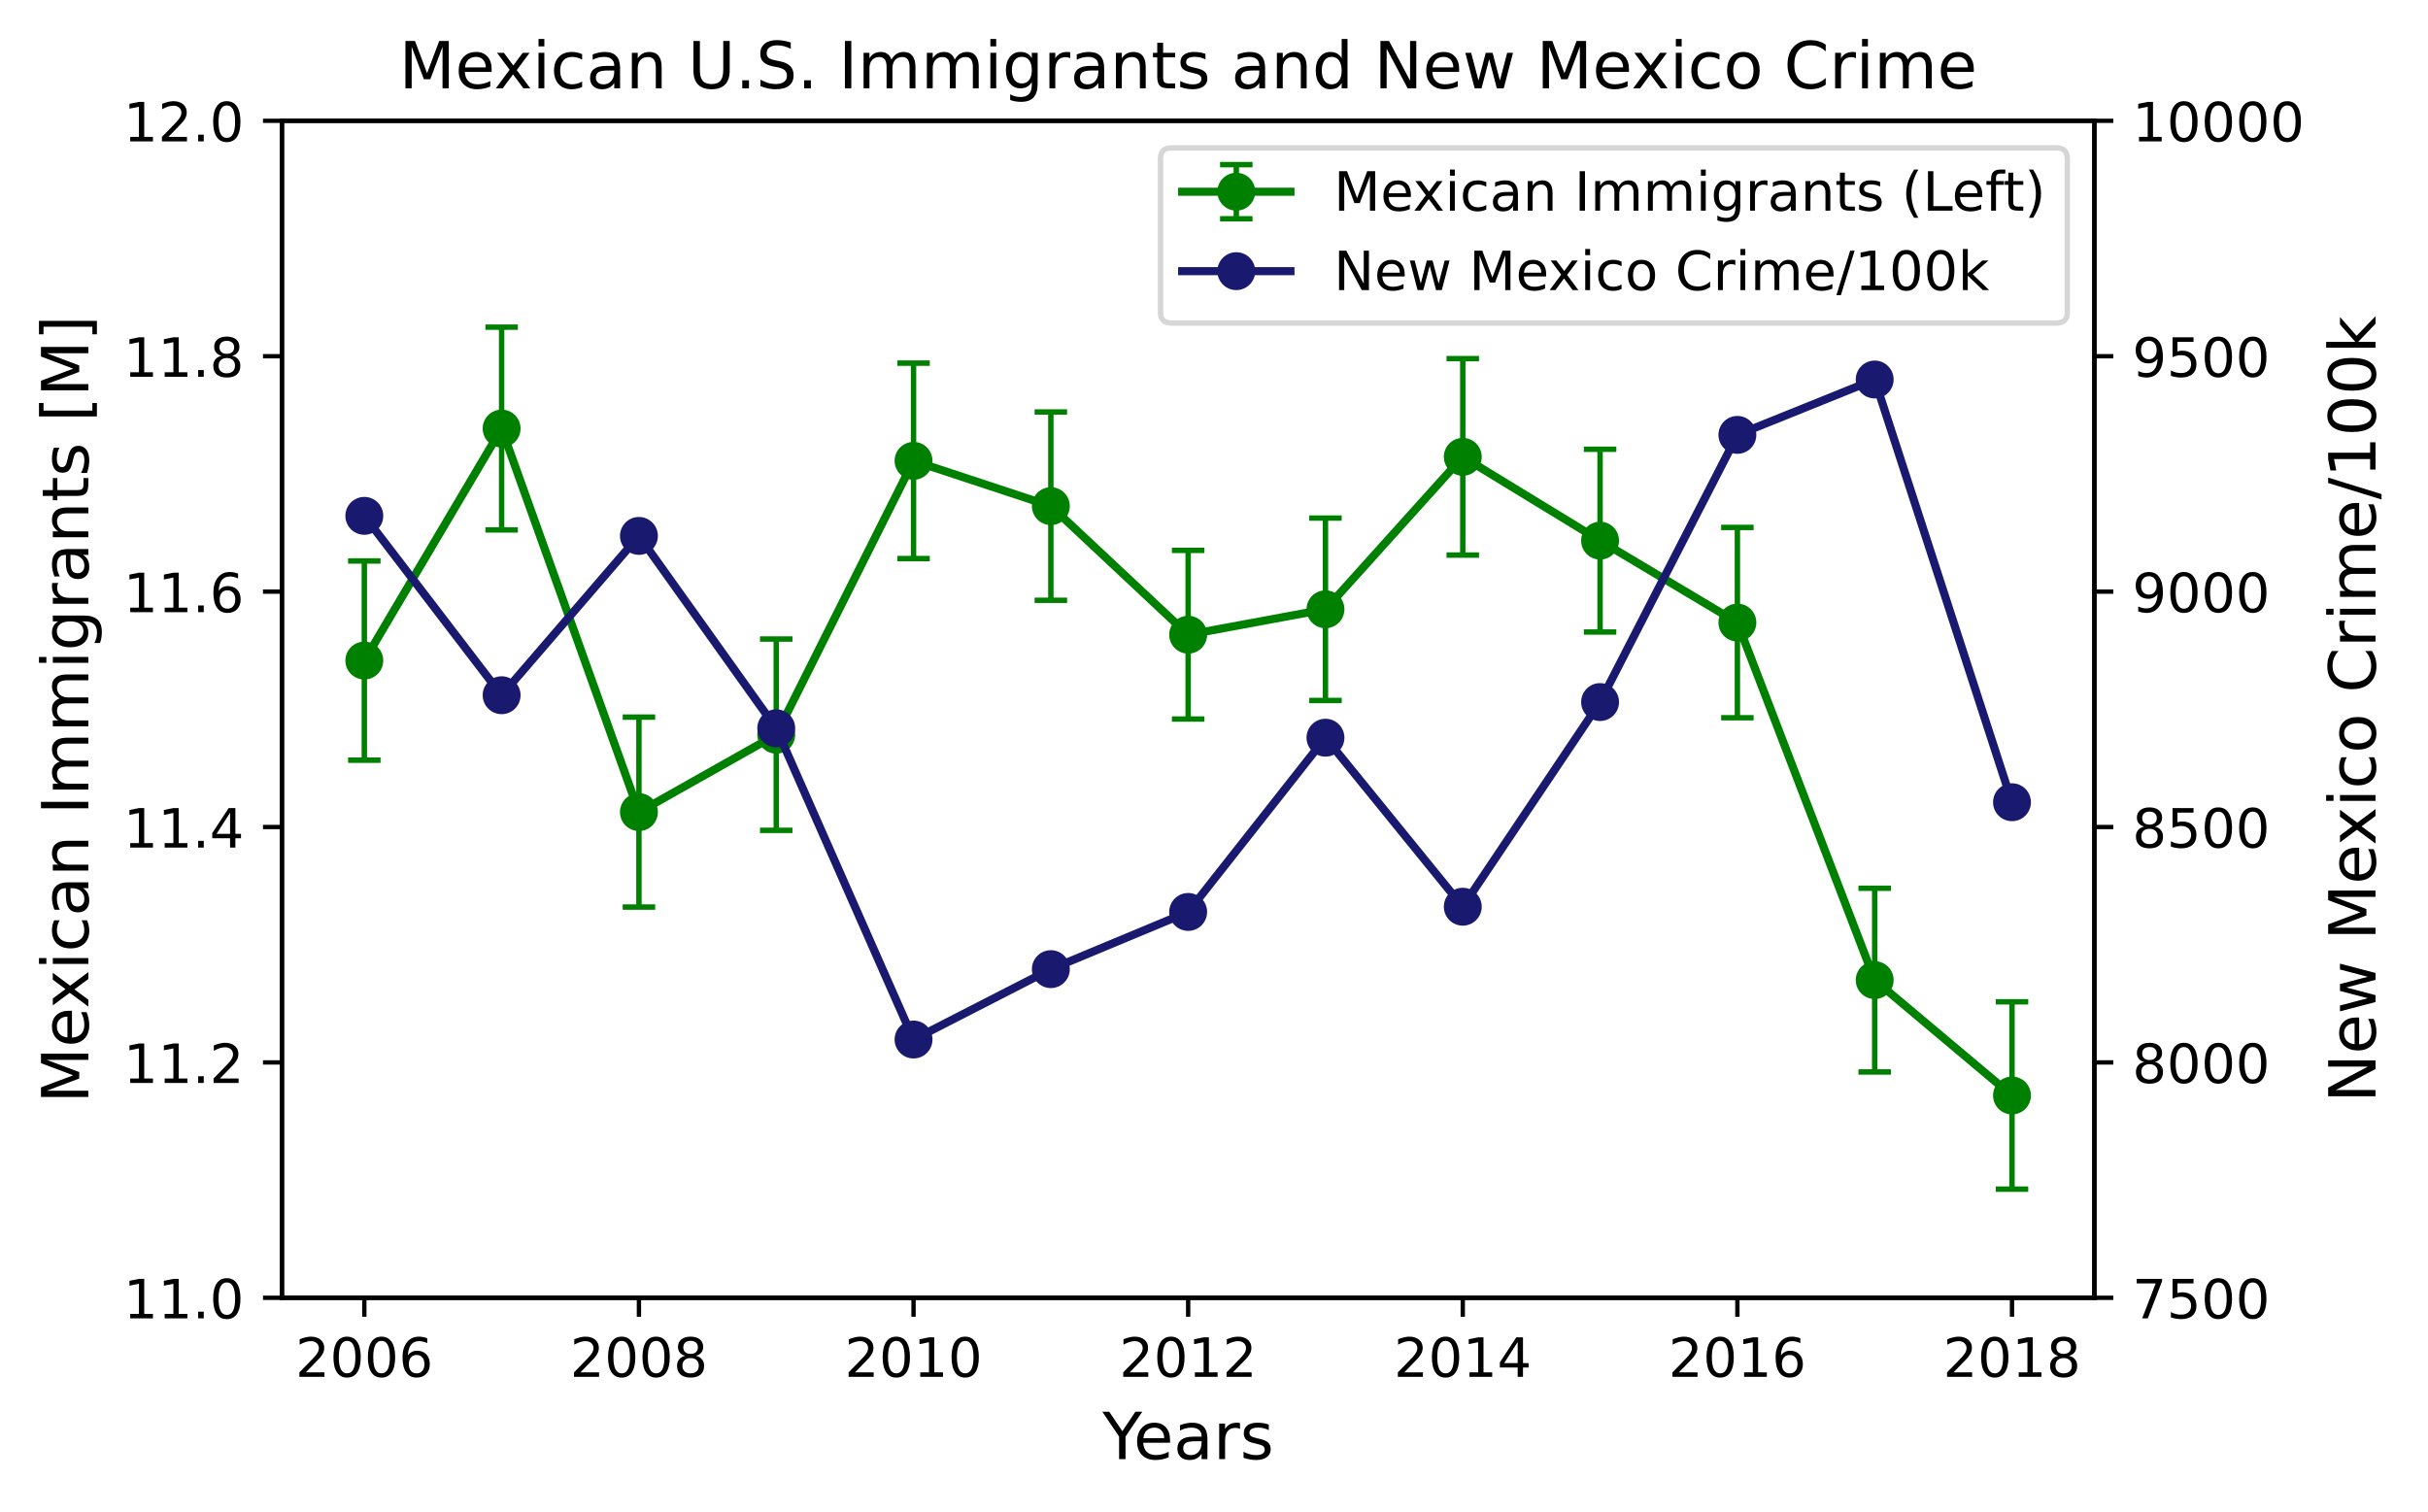 <?xml version="1.0" encoding="utf-8" standalone="no"?>
<!DOCTYPE svg PUBLIC "-//W3C//DTD SVG 1.1//EN"
  "http://www.w3.org/Graphics/SVG/1.1/DTD/svg11.dtd">
<!-- Created with matplotlib (https://matplotlib.org/) -->
<svg height="279.25pt" version="1.1" viewBox="0 0 448.506 279.25" width="448.506pt" xmlns="http://www.w3.org/2000/svg" xmlns:xlink="http://www.w3.org/1999/xlink">
 <defs>
  <style type="text/css">
*{stroke-linecap:butt;stroke-linejoin:round;}
  </style>
 </defs>
 <g id="figure_1">
  <g id="patch_1">
   <path d="M -0 279.25 
L 448.506 279.25 
L 448.506 0 
L -0 0 
z
" style="fill:#ffffff;"/>
  </g>
  <g id="axes_1">
   <g id="patch_2">
    <path d="M 52.079 239.758 
L 386.879 239.758 
L 386.879 22.318 
L 52.079 22.318 
z
" style="fill:#ffffff;"/>
   </g>
   <g id="matplotlib.axis_1">
    <g id="xtick_1">
     <g id="line2d_1">
      <defs>
       <path d="M 0 0 
L 0 3.5 
" id="m8509907f24" style="stroke:#000000;stroke-width:0.8;"/>
      </defs>
      <g>
       <use style="stroke:#000000;stroke-width:0.8;" x="67.298" xlink:href="#m8509907f24" y="239.758"/>
      </g>
     </g>
     <g id="text_1">
      <!-- 2006 -->
      <defs>
       <path d="M 19.188 8.297 
L 53.609 8.297 
L 53.609 0 
L 7.328 0 
L 7.328 8.297 
Q 12.938 14.109 22.625 23.891 
Q 32.328 33.688 34.812 36.531 
Q 39.547 41.844 41.422 45.531 
Q 43.312 49.219 43.312 52.781 
Q 43.312 58.594 39.234 62.25 
Q 35.156 65.922 28.609 65.922 
Q 23.969 65.922 18.812 64.312 
Q 13.672 62.703 7.812 59.422 
L 7.812 69.391 
Q 13.766 71.781 18.938 73 
Q 24.125 74.219 28.422 74.219 
Q 39.75 74.219 46.484 68.547 
Q 53.219 62.891 53.219 53.422 
Q 53.219 48.922 51.531 44.891 
Q 49.859 40.875 45.406 35.406 
Q 44.188 33.984 37.641 27.219 
Q 31.109 20.453 19.188 8.297 
z
" id="DejaVuSans-50"/>
       <path d="M 31.781 66.406 
Q 24.172 66.406 20.328 58.906 
Q 16.5 51.422 16.5 36.375 
Q 16.5 21.391 20.328 13.891 
Q 24.172 6.391 31.781 6.391 
Q 39.453 6.391 43.281 13.891 
Q 47.125 21.391 47.125 36.375 
Q 47.125 51.422 43.281 58.906 
Q 39.453 66.406 31.781 66.406 
z
M 31.781 74.219 
Q 44.047 74.219 50.516 64.516 
Q 56.984 54.828 56.984 36.375 
Q 56.984 17.969 50.516 8.266 
Q 44.047 -1.422 31.781 -1.422 
Q 19.531 -1.422 13.062 8.266 
Q 6.594 17.969 6.594 36.375 
Q 6.594 54.828 13.062 64.516 
Q 19.531 74.219 31.781 74.219 
z
" id="DejaVuSans-48"/>
       <path d="M 33.016 40.375 
Q 26.375 40.375 22.484 35.828 
Q 18.609 31.297 18.609 23.391 
Q 18.609 15.531 22.484 10.953 
Q 26.375 6.391 33.016 6.391 
Q 39.656 6.391 43.531 10.953 
Q 47.406 15.531 47.406 23.391 
Q 47.406 31.297 43.531 35.828 
Q 39.656 40.375 33.016 40.375 
z
M 52.594 71.297 
L 52.594 62.312 
Q 48.875 64.062 45.094 64.984 
Q 41.312 65.922 37.594 65.922 
Q 27.828 65.922 22.672 59.328 
Q 17.531 52.734 16.797 39.406 
Q 19.672 43.656 24.016 45.922 
Q 28.375 48.188 33.594 48.188 
Q 44.578 48.188 50.953 41.516 
Q 57.328 34.859 57.328 23.391 
Q 57.328 12.156 50.688 5.359 
Q 44.047 -1.422 33.016 -1.422 
Q 20.359 -1.422 13.672 8.266 
Q 6.984 17.969 6.984 36.375 
Q 6.984 53.656 15.188 63.938 
Q 23.391 74.219 37.203 74.219 
Q 40.922 74.219 44.703 73.484 
Q 48.484 72.75 52.594 71.297 
z
" id="DejaVuSans-54"/>
      </defs>
      <g transform="translate(54.573 254.357)scale(0.1 -0.1)">
       <use xlink:href="#DejaVuSans-50"/>
       <use x="63.623" xlink:href="#DejaVuSans-48"/>
       <use x="127.246" xlink:href="#DejaVuSans-48"/>
       <use x="190.869" xlink:href="#DejaVuSans-54"/>
      </g>
     </g>
    </g>
    <g id="xtick_2">
     <g id="line2d_2">
      <g>
       <use style="stroke:#000000;stroke-width:0.8;" x="118.025" xlink:href="#m8509907f24" y="239.758"/>
      </g>
     </g>
     <g id="text_2">
      <!-- 2008 -->
      <defs>
       <path d="M 31.781 34.625 
Q 24.75 34.625 20.719 30.859 
Q 16.703 27.094 16.703 20.516 
Q 16.703 13.922 20.719 10.156 
Q 24.75 6.391 31.781 6.391 
Q 38.812 6.391 42.859 10.172 
Q 46.922 13.969 46.922 20.516 
Q 46.922 27.094 42.891 30.859 
Q 38.875 34.625 31.781 34.625 
z
M 21.922 38.812 
Q 15.578 40.375 12.031 44.719 
Q 8.5 49.078 8.5 55.328 
Q 8.5 64.062 14.719 69.141 
Q 20.953 74.219 31.781 74.219 
Q 42.672 74.219 48.875 69.141 
Q 55.078 64.062 55.078 55.328 
Q 55.078 49.078 51.531 44.719 
Q 48 40.375 41.703 38.812 
Q 48.828 37.156 52.797 32.312 
Q 56.781 27.484 56.781 20.516 
Q 56.781 9.906 50.312 4.234 
Q 43.844 -1.422 31.781 -1.422 
Q 19.734 -1.422 13.25 4.234 
Q 6.781 9.906 6.781 20.516 
Q 6.781 27.484 10.781 32.312 
Q 14.797 37.156 21.922 38.812 
z
M 18.312 54.391 
Q 18.312 48.734 21.844 45.562 
Q 25.391 42.391 31.781 42.391 
Q 38.141 42.391 41.719 45.562 
Q 45.312 48.734 45.312 54.391 
Q 45.312 60.062 41.719 63.234 
Q 38.141 66.406 31.781 66.406 
Q 25.391 66.406 21.844 63.234 
Q 18.312 60.062 18.312 54.391 
z
" id="DejaVuSans-56"/>
      </defs>
      <g transform="translate(105.3 254.357)scale(0.1 -0.1)">
       <use xlink:href="#DejaVuSans-50"/>
       <use x="63.623" xlink:href="#DejaVuSans-48"/>
       <use x="127.246" xlink:href="#DejaVuSans-48"/>
       <use x="190.869" xlink:href="#DejaVuSans-56"/>
      </g>
     </g>
    </g>
    <g id="xtick_3">
     <g id="line2d_3">
      <g>
       <use style="stroke:#000000;stroke-width:0.8;" x="168.752" xlink:href="#m8509907f24" y="239.758"/>
      </g>
     </g>
     <g id="text_3">
      <!-- 2010 -->
      <defs>
       <path d="M 12.406 8.297 
L 28.516 8.297 
L 28.516 63.922 
L 10.984 60.406 
L 10.984 69.391 
L 28.422 72.906 
L 38.281 72.906 
L 38.281 8.297 
L 54.391 8.297 
L 54.391 0 
L 12.406 0 
z
" id="DejaVuSans-49"/>
      </defs>
      <g transform="translate(156.027 254.357)scale(0.1 -0.1)">
       <use xlink:href="#DejaVuSans-50"/>
       <use x="63.623" xlink:href="#DejaVuSans-48"/>
       <use x="127.246" xlink:href="#DejaVuSans-49"/>
       <use x="190.869" xlink:href="#DejaVuSans-48"/>
      </g>
     </g>
    </g>
    <g id="xtick_4">
     <g id="line2d_4">
      <g>
       <use style="stroke:#000000;stroke-width:0.8;" x="219.479" xlink:href="#m8509907f24" y="239.758"/>
      </g>
     </g>
     <g id="text_4">
      <!-- 2012 -->
      <g transform="translate(206.754 254.357)scale(0.1 -0.1)">
       <use xlink:href="#DejaVuSans-50"/>
       <use x="63.623" xlink:href="#DejaVuSans-48"/>
       <use x="127.246" xlink:href="#DejaVuSans-49"/>
       <use x="190.869" xlink:href="#DejaVuSans-50"/>
      </g>
     </g>
    </g>
    <g id="xtick_5">
     <g id="line2d_5">
      <g>
       <use style="stroke:#000000;stroke-width:0.8;" x="270.207" xlink:href="#m8509907f24" y="239.758"/>
      </g>
     </g>
     <g id="text_5">
      <!-- 2014 -->
      <defs>
       <path d="M 37.797 64.312 
L 12.891 25.391 
L 37.797 25.391 
z
M 35.203 72.906 
L 47.609 72.906 
L 47.609 25.391 
L 58.016 25.391 
L 58.016 17.188 
L 47.609 17.188 
L 47.609 0 
L 37.797 0 
L 37.797 17.188 
L 4.891 17.188 
L 4.891 26.703 
z
" id="DejaVuSans-52"/>
      </defs>
      <g transform="translate(257.482 254.357)scale(0.1 -0.1)">
       <use xlink:href="#DejaVuSans-50"/>
       <use x="63.623" xlink:href="#DejaVuSans-48"/>
       <use x="127.246" xlink:href="#DejaVuSans-49"/>
       <use x="190.869" xlink:href="#DejaVuSans-52"/>
      </g>
     </g>
    </g>
    <g id="xtick_6">
     <g id="line2d_6">
      <g>
       <use style="stroke:#000000;stroke-width:0.8;" x="320.934" xlink:href="#m8509907f24" y="239.758"/>
      </g>
     </g>
     <g id="text_6">
      <!-- 2016 -->
      <g transform="translate(308.209 254.357)scale(0.1 -0.1)">
       <use xlink:href="#DejaVuSans-50"/>
       <use x="63.623" xlink:href="#DejaVuSans-48"/>
       <use x="127.246" xlink:href="#DejaVuSans-49"/>
       <use x="190.869" xlink:href="#DejaVuSans-54"/>
      </g>
     </g>
    </g>
    <g id="xtick_7">
     <g id="line2d_7">
      <g>
       <use style="stroke:#000000;stroke-width:0.8;" x="371.661" xlink:href="#m8509907f24" y="239.758"/>
      </g>
     </g>
     <g id="text_7">
      <!-- 2018 -->
      <g transform="translate(358.936 254.357)scale(0.1 -0.1)">
       <use xlink:href="#DejaVuSans-50"/>
       <use x="63.623" xlink:href="#DejaVuSans-48"/>
       <use x="127.246" xlink:href="#DejaVuSans-49"/>
       <use x="190.869" xlink:href="#DejaVuSans-56"/>
      </g>
     </g>
    </g>
    <g id="text_8">
     <!-- Years -->
     <defs>
      <path d="M -0.203 72.906 
L 10.406 72.906 
L 30.609 42.922 
L 50.688 72.906 
L 61.281 72.906 
L 35.5 34.719 
L 35.5 0 
L 25.594 0 
L 25.594 34.719 
z
" id="DejaVuSans-89"/>
      <path d="M 56.203 29.594 
L 56.203 25.203 
L 14.891 25.203 
Q 15.484 15.922 20.484 11.062 
Q 25.484 6.203 34.422 6.203 
Q 39.594 6.203 44.453 7.469 
Q 49.312 8.734 54.109 11.281 
L 54.109 2.781 
Q 49.266 0.734 44.188 -0.344 
Q 39.109 -1.422 33.891 -1.422 
Q 20.797 -1.422 13.156 6.188 
Q 5.516 13.812 5.516 26.812 
Q 5.516 40.234 12.766 48.109 
Q 20.016 56 32.328 56 
Q 43.359 56 49.781 48.891 
Q 56.203 41.797 56.203 29.594 
z
M 47.219 32.234 
Q 47.125 39.594 43.094 43.984 
Q 39.062 48.391 32.422 48.391 
Q 24.906 48.391 20.391 44.141 
Q 15.875 39.891 15.188 32.172 
z
" id="DejaVuSans-101"/>
      <path d="M 34.281 27.484 
Q 23.391 27.484 19.188 25 
Q 14.984 22.516 14.984 16.5 
Q 14.984 11.719 18.141 8.906 
Q 21.297 6.109 26.703 6.109 
Q 34.188 6.109 38.703 11.406 
Q 43.219 16.703 43.219 25.484 
L 43.219 27.484 
z
M 52.203 31.203 
L 52.203 0 
L 43.219 0 
L 43.219 8.297 
Q 40.141 3.328 35.547 0.953 
Q 30.953 -1.422 24.312 -1.422 
Q 15.922 -1.422 10.953 3.297 
Q 6 8.016 6 15.922 
Q 6 25.141 12.172 29.828 
Q 18.359 34.516 30.609 34.516 
L 43.219 34.516 
L 43.219 35.406 
Q 43.219 41.609 39.141 45 
Q 35.062 48.391 27.688 48.391 
Q 23 48.391 18.547 47.266 
Q 14.109 46.141 10.016 43.891 
L 10.016 52.203 
Q 14.938 54.109 19.578 55.047 
Q 24.219 56 28.609 56 
Q 40.484 56 46.344 49.844 
Q 52.203 43.703 52.203 31.203 
z
" id="DejaVuSans-97"/>
      <path d="M 41.109 46.297 
Q 39.594 47.172 37.812 47.578 
Q 36.031 48 33.891 48 
Q 26.266 48 22.188 43.047 
Q 18.109 38.094 18.109 28.812 
L 18.109 0 
L 9.078 0 
L 9.078 54.688 
L 18.109 54.688 
L 18.109 46.188 
Q 20.953 51.172 25.484 53.578 
Q 30.031 56 36.531 56 
Q 37.453 56 38.578 55.875 
Q 39.703 55.766 41.062 55.516 
z
" id="DejaVuSans-114"/>
      <path d="M 44.281 53.078 
L 44.281 44.578 
Q 40.484 46.531 36.375 47.5 
Q 32.281 48.484 27.875 48.484 
Q 21.188 48.484 17.844 46.438 
Q 14.5 44.391 14.5 40.281 
Q 14.5 37.156 16.891 35.375 
Q 19.281 33.594 26.516 31.984 
L 29.594 31.297 
Q 39.156 29.25 43.188 25.516 
Q 47.219 21.781 47.219 15.094 
Q 47.219 7.469 41.188 3.016 
Q 35.156 -1.422 24.609 -1.422 
Q 20.219 -1.422 15.453 -0.562 
Q 10.688 0.297 5.422 2 
L 5.422 11.281 
Q 10.406 8.688 15.234 7.391 
Q 20.062 6.109 24.812 6.109 
Q 31.156 6.109 34.562 8.281 
Q 37.984 10.453 37.984 14.406 
Q 37.984 18.062 35.516 20.016 
Q 33.062 21.969 24.703 23.781 
L 21.578 24.516 
Q 13.234 26.266 9.516 29.906 
Q 5.812 33.547 5.812 39.891 
Q 5.812 47.609 11.281 51.797 
Q 16.75 56 26.812 56 
Q 31.781 56 36.172 55.266 
Q 40.578 54.547 44.281 53.078 
z
" id="DejaVuSans-115"/>
     </defs>
     <g transform="translate(203.649 269.554)scale(0.12 -0.12)">
      <use xlink:href="#DejaVuSans-89"/>
      <use x="47.834" xlink:href="#DejaVuSans-101"/>
      <use x="109.357" xlink:href="#DejaVuSans-97"/>
      <use x="170.637" xlink:href="#DejaVuSans-114"/>
      <use x="211.75" xlink:href="#DejaVuSans-115"/>
     </g>
    </g>
   </g>
   <g id="matplotlib.axis_2">
    <g id="ytick_1">
     <g id="line2d_8">
      <defs>
       <path d="M 0 0 
L -3.5 0 
" id="mb346975f60" style="stroke:#000000;stroke-width:0.8;"/>
      </defs>
      <g>
       <use style="stroke:#000000;stroke-width:0.8;" x="52.079" xlink:href="#mb346975f60" y="239.758"/>
      </g>
     </g>
     <g id="text_9">
      <!-- 11.0 -->
      <defs>
       <path d="M 10.688 12.406 
L 21 12.406 
L 21 0 
L 10.688 0 
z
" id="DejaVuSans-46"/>
      </defs>
      <g transform="translate(22.814 243.557)scale(0.1 -0.1)">
       <use xlink:href="#DejaVuSans-49"/>
       <use x="63.623" xlink:href="#DejaVuSans-49"/>
       <use x="127.246" xlink:href="#DejaVuSans-46"/>
       <use x="159.033" xlink:href="#DejaVuSans-48"/>
      </g>
     </g>
    </g>
    <g id="ytick_2">
     <g id="line2d_9">
      <g>
       <use style="stroke:#000000;stroke-width:0.8;" x="52.079" xlink:href="#mb346975f60" y="196.27"/>
      </g>
     </g>
     <g id="text_10">
      <!-- 11.2 -->
      <g transform="translate(22.814 200.069)scale(0.1 -0.1)">
       <use xlink:href="#DejaVuSans-49"/>
       <use x="63.623" xlink:href="#DejaVuSans-49"/>
       <use x="127.246" xlink:href="#DejaVuSans-46"/>
       <use x="159.033" xlink:href="#DejaVuSans-50"/>
      </g>
     </g>
    </g>
    <g id="ytick_3">
     <g id="line2d_10">
      <g>
       <use style="stroke:#000000;stroke-width:0.8;" x="52.079" xlink:href="#mb346975f60" y="152.782"/>
      </g>
     </g>
     <g id="text_11">
      <!-- 11.4 -->
      <g transform="translate(22.814 156.581)scale(0.1 -0.1)">
       <use xlink:href="#DejaVuSans-49"/>
       <use x="63.623" xlink:href="#DejaVuSans-49"/>
       <use x="127.246" xlink:href="#DejaVuSans-46"/>
       <use x="159.033" xlink:href="#DejaVuSans-52"/>
      </g>
     </g>
    </g>
    <g id="ytick_4">
     <g id="line2d_11">
      <g>
       <use style="stroke:#000000;stroke-width:0.8;" x="52.079" xlink:href="#mb346975f60" y="109.294"/>
      </g>
     </g>
     <g id="text_12">
      <!-- 11.6 -->
      <g transform="translate(22.814 113.093)scale(0.1 -0.1)">
       <use xlink:href="#DejaVuSans-49"/>
       <use x="63.623" xlink:href="#DejaVuSans-49"/>
       <use x="127.246" xlink:href="#DejaVuSans-46"/>
       <use x="159.033" xlink:href="#DejaVuSans-54"/>
      </g>
     </g>
    </g>
    <g id="ytick_5">
     <g id="line2d_12">
      <g>
       <use style="stroke:#000000;stroke-width:0.8;" x="52.079" xlink:href="#mb346975f60" y="65.806"/>
      </g>
     </g>
     <g id="text_13">
      <!-- 11.8 -->
      <g transform="translate(22.814 69.605)scale(0.1 -0.1)">
       <use xlink:href="#DejaVuSans-49"/>
       <use x="63.623" xlink:href="#DejaVuSans-49"/>
       <use x="127.246" xlink:href="#DejaVuSans-46"/>
       <use x="159.033" xlink:href="#DejaVuSans-56"/>
      </g>
     </g>
    </g>
    <g id="ytick_6">
     <g id="line2d_13">
      <g>
       <use style="stroke:#000000;stroke-width:0.8;" x="52.079" xlink:href="#mb346975f60" y="22.318"/>
      </g>
     </g>
     <g id="text_14">
      <!-- 12.0 -->
      <g transform="translate(22.814 26.117)scale(0.1 -0.1)">
       <use xlink:href="#DejaVuSans-49"/>
       <use x="63.623" xlink:href="#DejaVuSans-50"/>
       <use x="127.246" xlink:href="#DejaVuSans-46"/>
       <use x="159.033" xlink:href="#DejaVuSans-48"/>
      </g>
     </g>
    </g>
    <g id="text_15">
     <!-- Mexican Immigrants [M] -->
     <defs>
      <path d="M 9.812 72.906 
L 24.516 72.906 
L 43.109 23.297 
L 61.812 72.906 
L 76.516 72.906 
L 76.516 0 
L 66.891 0 
L 66.891 64.016 
L 48.094 14.016 
L 38.188 14.016 
L 19.391 64.016 
L 19.391 0 
L 9.812 0 
z
" id="DejaVuSans-77"/>
      <path d="M 54.891 54.688 
L 35.109 28.078 
L 55.906 0 
L 45.312 0 
L 29.391 21.484 
L 13.484 0 
L 2.875 0 
L 24.125 28.609 
L 4.688 54.688 
L 15.281 54.688 
L 29.781 35.203 
L 44.281 54.688 
z
" id="DejaVuSans-120"/>
      <path d="M 9.422 54.688 
L 18.406 54.688 
L 18.406 0 
L 9.422 0 
z
M 9.422 75.984 
L 18.406 75.984 
L 18.406 64.594 
L 9.422 64.594 
z
" id="DejaVuSans-105"/>
      <path d="M 48.781 52.594 
L 48.781 44.188 
Q 44.969 46.297 41.141 47.344 
Q 37.312 48.391 33.406 48.391 
Q 24.656 48.391 19.812 42.844 
Q 14.984 37.312 14.984 27.297 
Q 14.984 17.281 19.812 11.734 
Q 24.656 6.203 33.406 6.203 
Q 37.312 6.203 41.141 7.25 
Q 44.969 8.297 48.781 10.406 
L 48.781 2.094 
Q 45.016 0.344 40.984 -0.531 
Q 36.969 -1.422 32.422 -1.422 
Q 20.062 -1.422 12.781 6.344 
Q 5.516 14.109 5.516 27.297 
Q 5.516 40.672 12.859 48.328 
Q 20.219 56 33.016 56 
Q 37.156 56 41.109 55.141 
Q 45.062 54.297 48.781 52.594 
z
" id="DejaVuSans-99"/>
      <path d="M 54.891 33.016 
L 54.891 0 
L 45.906 0 
L 45.906 32.719 
Q 45.906 40.484 42.875 44.328 
Q 39.844 48.188 33.797 48.188 
Q 26.516 48.188 22.312 43.547 
Q 18.109 38.922 18.109 30.906 
L 18.109 0 
L 9.078 0 
L 9.078 54.688 
L 18.109 54.688 
L 18.109 46.188 
Q 21.344 51.125 25.703 53.562 
Q 30.078 56 35.797 56 
Q 45.219 56 50.047 50.172 
Q 54.891 44.344 54.891 33.016 
z
" id="DejaVuSans-110"/>
      <path id="DejaVuSans-32"/>
      <path d="M 9.812 72.906 
L 19.672 72.906 
L 19.672 0 
L 9.812 0 
z
" id="DejaVuSans-73"/>
      <path d="M 52 44.188 
Q 55.375 50.25 60.062 53.125 
Q 64.75 56 71.094 56 
Q 79.641 56 84.281 50.016 
Q 88.922 44.047 88.922 33.016 
L 88.922 0 
L 79.891 0 
L 79.891 32.719 
Q 79.891 40.578 77.094 44.375 
Q 74.312 48.188 68.609 48.188 
Q 61.625 48.188 57.562 43.547 
Q 53.516 38.922 53.516 30.906 
L 53.516 0 
L 44.484 0 
L 44.484 32.719 
Q 44.484 40.625 41.703 44.406 
Q 38.922 48.188 33.109 48.188 
Q 26.219 48.188 22.156 43.531 
Q 18.109 38.875 18.109 30.906 
L 18.109 0 
L 9.078 0 
L 9.078 54.688 
L 18.109 54.688 
L 18.109 46.188 
Q 21.188 51.219 25.484 53.609 
Q 29.781 56 35.688 56 
Q 41.656 56 45.828 52.969 
Q 50 49.953 52 44.188 
z
" id="DejaVuSans-109"/>
      <path d="M 45.406 27.984 
Q 45.406 37.75 41.375 43.109 
Q 37.359 48.484 30.078 48.484 
Q 22.859 48.484 18.828 43.109 
Q 14.797 37.75 14.797 27.984 
Q 14.797 18.266 18.828 12.891 
Q 22.859 7.516 30.078 7.516 
Q 37.359 7.516 41.375 12.891 
Q 45.406 18.266 45.406 27.984 
z
M 54.391 6.781 
Q 54.391 -7.172 48.188 -13.984 
Q 42 -20.797 29.203 -20.797 
Q 24.469 -20.797 20.266 -20.094 
Q 16.062 -19.391 12.109 -17.922 
L 12.109 -9.188 
Q 16.062 -11.328 19.922 -12.344 
Q 23.781 -13.375 27.781 -13.375 
Q 36.625 -13.375 41.016 -8.766 
Q 45.406 -4.156 45.406 5.172 
L 45.406 9.625 
Q 42.625 4.781 38.281 2.391 
Q 33.938 0 27.875 0 
Q 17.828 0 11.672 7.656 
Q 5.516 15.328 5.516 27.984 
Q 5.516 40.672 11.672 48.328 
Q 17.828 56 27.875 56 
Q 33.938 56 38.281 53.609 
Q 42.625 51.219 45.406 46.391 
L 45.406 54.688 
L 54.391 54.688 
z
" id="DejaVuSans-103"/>
      <path d="M 18.312 70.219 
L 18.312 54.688 
L 36.812 54.688 
L 36.812 47.703 
L 18.312 47.703 
L 18.312 18.016 
Q 18.312 11.328 20.141 9.422 
Q 21.969 7.516 27.594 7.516 
L 36.812 7.516 
L 36.812 0 
L 27.594 0 
Q 17.188 0 13.234 3.875 
Q 9.281 7.766 9.281 18.016 
L 9.281 47.703 
L 2.688 47.703 
L 2.688 54.688 
L 9.281 54.688 
L 9.281 70.219 
z
" id="DejaVuSans-116"/>
      <path d="M 8.594 75.984 
L 29.297 75.984 
L 29.297 69 
L 17.578 69 
L 17.578 -6.203 
L 29.297 -6.203 
L 29.297 -13.188 
L 8.594 -13.188 
z
" id="DejaVuSans-91"/>
      <path d="M 30.422 75.984 
L 30.422 -13.188 
L 9.719 -13.188 
L 9.719 -6.203 
L 21.391 -6.203 
L 21.391 69 
L 9.719 69 
L 9.719 75.984 
z
" id="DejaVuSans-93"/>
     </defs>
     <g transform="translate(16.318 203.829)rotate(-90)scale(0.12 -0.12)">
      <use xlink:href="#DejaVuSans-77"/>
      <use x="86.279" xlink:href="#DejaVuSans-101"/>
      <use x="146.053" xlink:href="#DejaVuSans-120"/>
      <use x="205.232" xlink:href="#DejaVuSans-105"/>
      <use x="233.016" xlink:href="#DejaVuSans-99"/>
      <use x="287.996" xlink:href="#DejaVuSans-97"/>
      <use x="349.275" xlink:href="#DejaVuSans-110"/>
      <use x="412.654" xlink:href="#DejaVuSans-32"/>
      <use x="444.441" xlink:href="#DejaVuSans-73"/>
      <use x="473.934" xlink:href="#DejaVuSans-109"/>
      <use x="571.346" xlink:href="#DejaVuSans-109"/>
      <use x="668.758" xlink:href="#DejaVuSans-105"/>
      <use x="696.541" xlink:href="#DejaVuSans-103"/>
      <use x="760.018" xlink:href="#DejaVuSans-114"/>
      <use x="801.131" xlink:href="#DejaVuSans-97"/>
      <use x="862.41" xlink:href="#DejaVuSans-110"/>
      <use x="925.789" xlink:href="#DejaVuSans-116"/>
      <use x="964.998" xlink:href="#DejaVuSans-115"/>
      <use x="1017.098" xlink:href="#DejaVuSans-32"/>
      <use x="1048.885" xlink:href="#DejaVuSans-91"/>
      <use x="1087.898" xlink:href="#DejaVuSans-77"/>
      <use x="1174.178" xlink:href="#DejaVuSans-93"/>
     </g>
    </g>
   </g>
   <g id="LineCollection_1">
    <path clip-path="url(#p7504ea5e03)" d="M 67.298 140.436 
L 67.298 103.634 
" style="fill:none;stroke:#008000;"/>
    <path clip-path="url(#p7504ea5e03)" d="M 92.661 97.898 
L 92.661 60.443 
" style="fill:none;stroke:#008000;"/>
    <path clip-path="url(#p7504ea5e03)" d="M 118.025 167.574 
L 118.025 132.481 
" style="fill:none;stroke:#008000;"/>
    <path clip-path="url(#p7504ea5e03)" d="M 143.388 153.404 
L 143.388 118.06 
" style="fill:none;stroke:#008000;"/>
    <path clip-path="url(#p7504ea5e03)" d="M 168.752 103.189 
L 168.752 67.082 
" style="fill:none;stroke:#008000;"/>
    <path clip-path="url(#p7504ea5e03)" d="M 194.116 110.898 
L 194.116 76.109 
" style="fill:none;stroke:#008000;"/>
    <path clip-path="url(#p7504ea5e03)" d="M 219.479 132.836 
L 219.479 101.68 
" style="fill:none;stroke:#008000;"/>
    <path clip-path="url(#p7504ea5e03)" d="M 244.843 129.412 
L 244.843 95.709 
" style="fill:none;stroke:#008000;"/>
    <path clip-path="url(#p7504ea5e03)" d="M 270.207 102.548 
L 270.207 66.251 
" style="fill:none;stroke:#008000;"/>
    <path clip-path="url(#p7504ea5e03)" d="M 295.57 116.762 
L 295.57 82.996 
" style="fill:none;stroke:#008000;"/>
    <path clip-path="url(#p7504ea5e03)" d="M 320.934 132.597 
L 320.934 97.438 
" style="fill:none;stroke:#008000;"/>
    <path clip-path="url(#p7504ea5e03)" d="M 346.298 198.037 
L 346.298 164.1 
" style="fill:none;stroke:#008000;"/>
    <path clip-path="url(#p7504ea5e03)" d="M 371.661 219.685 
L 371.661 185.078 
" style="fill:none;stroke:#008000;"/>
   </g>
   <g id="line2d_14">
    <defs>
     <path d="M 3 0 
L -3 -0 
" id="m29618b21d6" style="stroke:#008000;"/>
    </defs>
    <g clip-path="url(#p7504ea5e03)">
     <use style="fill:#008000;stroke:#008000;" x="67.298" xlink:href="#m29618b21d6" y="140.436"/>
     <use style="fill:#008000;stroke:#008000;" x="92.661" xlink:href="#m29618b21d6" y="97.898"/>
     <use style="fill:#008000;stroke:#008000;" x="118.025" xlink:href="#m29618b21d6" y="167.574"/>
     <use style="fill:#008000;stroke:#008000;" x="143.388" xlink:href="#m29618b21d6" y="153.404"/>
     <use style="fill:#008000;stroke:#008000;" x="168.752" xlink:href="#m29618b21d6" y="103.189"/>
     <use style="fill:#008000;stroke:#008000;" x="194.116" xlink:href="#m29618b21d6" y="110.898"/>
     <use style="fill:#008000;stroke:#008000;" x="219.479" xlink:href="#m29618b21d6" y="132.836"/>
     <use style="fill:#008000;stroke:#008000;" x="244.843" xlink:href="#m29618b21d6" y="129.412"/>
     <use style="fill:#008000;stroke:#008000;" x="270.207" xlink:href="#m29618b21d6" y="102.548"/>
     <use style="fill:#008000;stroke:#008000;" x="295.57" xlink:href="#m29618b21d6" y="116.762"/>
     <use style="fill:#008000;stroke:#008000;" x="320.934" xlink:href="#m29618b21d6" y="132.597"/>
     <use style="fill:#008000;stroke:#008000;" x="346.298" xlink:href="#m29618b21d6" y="198.037"/>
     <use style="fill:#008000;stroke:#008000;" x="371.661" xlink:href="#m29618b21d6" y="219.685"/>
    </g>
   </g>
   <g id="line2d_15">
    <g clip-path="url(#p7504ea5e03)">
     <use style="fill:#008000;stroke:#008000;" x="67.298" xlink:href="#m29618b21d6" y="103.634"/>
     <use style="fill:#008000;stroke:#008000;" x="92.661" xlink:href="#m29618b21d6" y="60.443"/>
     <use style="fill:#008000;stroke:#008000;" x="118.025" xlink:href="#m29618b21d6" y="132.481"/>
     <use style="fill:#008000;stroke:#008000;" x="143.388" xlink:href="#m29618b21d6" y="118.06"/>
     <use style="fill:#008000;stroke:#008000;" x="168.752" xlink:href="#m29618b21d6" y="67.082"/>
     <use style="fill:#008000;stroke:#008000;" x="194.116" xlink:href="#m29618b21d6" y="76.109"/>
     <use style="fill:#008000;stroke:#008000;" x="219.479" xlink:href="#m29618b21d6" y="101.68"/>
     <use style="fill:#008000;stroke:#008000;" x="244.843" xlink:href="#m29618b21d6" y="95.709"/>
     <use style="fill:#008000;stroke:#008000;" x="270.207" xlink:href="#m29618b21d6" y="66.251"/>
     <use style="fill:#008000;stroke:#008000;" x="295.57" xlink:href="#m29618b21d6" y="82.996"/>
     <use style="fill:#008000;stroke:#008000;" x="320.934" xlink:href="#m29618b21d6" y="97.438"/>
     <use style="fill:#008000;stroke:#008000;" x="346.298" xlink:href="#m29618b21d6" y="164.1"/>
     <use style="fill:#008000;stroke:#008000;" x="371.661" xlink:href="#m29618b21d6" y="185.078"/>
    </g>
   </g>
   <g id="line2d_16">
    <path clip-path="url(#p7504ea5e03)" d="M 67.298 122.035 
L 92.661 79.171 
L 118.025 150.028 
L 143.388 135.732 
L 168.752 85.136 
L 194.116 93.504 
L 219.479 117.258 
L 244.843 112.561 
L 270.207 84.4 
L 295.57 99.879 
L 320.934 115.017 
L 346.298 181.068 
L 371.661 202.382 
" style="fill:none;stroke:#008000;stroke-linecap:square;stroke-width:1.5;"/>
    <defs>
     <path d="M 0 3 
C 0.796 3 1.559 2.684 2.121 2.121 
C 2.684 1.559 3 0.796 3 0 
C 3 -0.796 2.684 -1.559 2.121 -2.121 
C 1.559 -2.684 0.796 -3 0 -3 
C -0.796 -3 -1.559 -2.684 -2.121 -2.121 
C -2.684 -1.559 -3 -0.796 -3 0 
C -3 0.796 -2.684 1.559 -2.121 2.121 
C -1.559 2.684 -0.796 3 0 3 
z
" id="ma51d5bb10a" style="stroke:#008000;"/>
    </defs>
    <g clip-path="url(#p7504ea5e03)">
     <use style="fill:#008000;stroke:#008000;" x="67.298" xlink:href="#ma51d5bb10a" y="122.035"/>
     <use style="fill:#008000;stroke:#008000;" x="92.661" xlink:href="#ma51d5bb10a" y="79.171"/>
     <use style="fill:#008000;stroke:#008000;" x="118.025" xlink:href="#ma51d5bb10a" y="150.028"/>
     <use style="fill:#008000;stroke:#008000;" x="143.388" xlink:href="#ma51d5bb10a" y="135.732"/>
     <use style="fill:#008000;stroke:#008000;" x="168.752" xlink:href="#ma51d5bb10a" y="85.136"/>
     <use style="fill:#008000;stroke:#008000;" x="194.116" xlink:href="#ma51d5bb10a" y="93.504"/>
     <use style="fill:#008000;stroke:#008000;" x="219.479" xlink:href="#ma51d5bb10a" y="117.258"/>
     <use style="fill:#008000;stroke:#008000;" x="244.843" xlink:href="#ma51d5bb10a" y="112.561"/>
     <use style="fill:#008000;stroke:#008000;" x="270.207" xlink:href="#ma51d5bb10a" y="84.4"/>
     <use style="fill:#008000;stroke:#008000;" x="295.57" xlink:href="#ma51d5bb10a" y="99.879"/>
     <use style="fill:#008000;stroke:#008000;" x="320.934" xlink:href="#ma51d5bb10a" y="115.017"/>
     <use style="fill:#008000;stroke:#008000;" x="346.298" xlink:href="#ma51d5bb10a" y="181.068"/>
     <use style="fill:#008000;stroke:#008000;" x="371.661" xlink:href="#ma51d5bb10a" y="202.382"/>
    </g>
   </g>
   <g id="patch_3">
    <path d="M 52.079 239.758 
L 52.079 22.318 
" style="fill:none;stroke:#000000;stroke-linecap:square;stroke-linejoin:miter;stroke-width:0.8;"/>
   </g>
   <g id="patch_4">
    <path d="M 386.879 239.758 
L 386.879 22.318 
" style="fill:none;stroke:#000000;stroke-linecap:square;stroke-linejoin:miter;stroke-width:0.8;"/>
   </g>
   <g id="patch_5">
    <path d="M 52.079 239.758 
L 386.879 239.758 
" style="fill:none;stroke:#000000;stroke-linecap:square;stroke-linejoin:miter;stroke-width:0.8;"/>
   </g>
   <g id="patch_6">
    <path d="M 52.079 22.318 
L 386.879 22.318 
" style="fill:none;stroke:#000000;stroke-linecap:square;stroke-linejoin:miter;stroke-width:0.8;"/>
   </g>
   <g id="text_16">
    <!-- Mexican U.S. Immigrants and New Mexico Crime -->
    <defs>
     <path d="M 8.688 72.906 
L 18.609 72.906 
L 18.609 28.609 
Q 18.609 16.891 22.844 11.734 
Q 27.094 6.594 36.625 6.594 
Q 46.094 6.594 50.344 11.734 
Q 54.594 16.891 54.594 28.609 
L 54.594 72.906 
L 64.5 72.906 
L 64.5 27.391 
Q 64.5 13.141 57.438 5.859 
Q 50.391 -1.422 36.625 -1.422 
Q 22.797 -1.422 15.734 5.859 
Q 8.688 13.141 8.688 27.391 
z
" id="DejaVuSans-85"/>
     <path d="M 53.516 70.516 
L 53.516 60.891 
Q 47.906 63.578 42.922 64.891 
Q 37.938 66.219 33.297 66.219 
Q 25.25 66.219 20.875 63.094 
Q 16.5 59.969 16.5 54.203 
Q 16.5 49.359 19.406 46.891 
Q 22.312 44.438 30.422 42.922 
L 36.375 41.703 
Q 47.406 39.594 52.656 34.297 
Q 57.906 29 57.906 20.125 
Q 57.906 9.516 50.797 4.047 
Q 43.703 -1.422 29.984 -1.422 
Q 24.812 -1.422 18.969 -0.25 
Q 13.141 0.922 6.891 3.219 
L 6.891 13.375 
Q 12.891 10.016 18.656 8.297 
Q 24.422 6.594 29.984 6.594 
Q 38.422 6.594 43.016 9.906 
Q 47.609 13.234 47.609 19.391 
Q 47.609 24.75 44.312 27.781 
Q 41.016 30.812 33.5 32.328 
L 27.484 33.5 
Q 16.453 35.688 11.516 40.375 
Q 6.594 45.062 6.594 53.422 
Q 6.594 63.094 13.406 68.656 
Q 20.219 74.219 32.172 74.219 
Q 37.312 74.219 42.625 73.281 
Q 47.953 72.359 53.516 70.516 
z
" id="DejaVuSans-83"/>
     <path d="M 45.406 46.391 
L 45.406 75.984 
L 54.391 75.984 
L 54.391 0 
L 45.406 0 
L 45.406 8.203 
Q 42.578 3.328 38.25 0.953 
Q 33.938 -1.422 27.875 -1.422 
Q 17.969 -1.422 11.734 6.484 
Q 5.516 14.406 5.516 27.297 
Q 5.516 40.188 11.734 48.094 
Q 17.969 56 27.875 56 
Q 33.938 56 38.25 53.625 
Q 42.578 51.266 45.406 46.391 
z
M 14.797 27.297 
Q 14.797 17.391 18.875 11.75 
Q 22.953 6.109 30.078 6.109 
Q 37.203 6.109 41.297 11.75 
Q 45.406 17.391 45.406 27.297 
Q 45.406 37.203 41.297 42.844 
Q 37.203 48.484 30.078 48.484 
Q 22.953 48.484 18.875 42.844 
Q 14.797 37.203 14.797 27.297 
z
" id="DejaVuSans-100"/>
     <path d="M 9.812 72.906 
L 23.094 72.906 
L 55.422 11.922 
L 55.422 72.906 
L 64.984 72.906 
L 64.984 0 
L 51.703 0 
L 19.391 60.984 
L 19.391 0 
L 9.812 0 
z
" id="DejaVuSans-78"/>
     <path d="M 4.203 54.688 
L 13.188 54.688 
L 24.422 12.016 
L 35.594 54.688 
L 46.188 54.688 
L 57.422 12.016 
L 68.609 54.688 
L 77.594 54.688 
L 63.281 0 
L 52.688 0 
L 40.922 44.828 
L 29.109 0 
L 18.5 0 
z
" id="DejaVuSans-119"/>
     <path d="M 30.609 48.391 
Q 23.391 48.391 19.188 42.75 
Q 14.984 37.109 14.984 27.297 
Q 14.984 17.484 19.156 11.844 
Q 23.344 6.203 30.609 6.203 
Q 37.797 6.203 41.984 11.859 
Q 46.188 17.531 46.188 27.297 
Q 46.188 37.016 41.984 42.703 
Q 37.797 48.391 30.609 48.391 
z
M 30.609 56 
Q 42.328 56 49.016 48.375 
Q 55.719 40.766 55.719 27.297 
Q 55.719 13.875 49.016 6.219 
Q 42.328 -1.422 30.609 -1.422 
Q 18.844 -1.422 12.172 6.219 
Q 5.516 13.875 5.516 27.297 
Q 5.516 40.766 12.172 48.375 
Q 18.844 56 30.609 56 
z
" id="DejaVuSans-111"/>
     <path d="M 64.406 67.281 
L 64.406 56.891 
Q 59.422 61.531 53.781 63.812 
Q 48.141 66.109 41.797 66.109 
Q 29.297 66.109 22.656 58.469 
Q 16.016 50.828 16.016 36.375 
Q 16.016 21.969 22.656 14.328 
Q 29.297 6.688 41.797 6.688 
Q 48.141 6.688 53.781 8.984 
Q 59.422 11.281 64.406 15.922 
L 64.406 5.609 
Q 59.234 2.094 53.438 0.328 
Q 47.656 -1.422 41.219 -1.422 
Q 24.656 -1.422 15.125 8.703 
Q 5.609 18.844 5.609 36.375 
Q 5.609 53.953 15.125 64.078 
Q 24.656 74.219 41.219 74.219 
Q 47.75 74.219 53.531 72.484 
Q 59.328 70.75 64.406 67.281 
z
" id="DejaVuSans-67"/>
    </defs>
    <g transform="translate(73.718 16.318)scale(0.12 -0.12)">
     <use xlink:href="#DejaVuSans-77"/>
     <use x="86.279" xlink:href="#DejaVuSans-101"/>
     <use x="146.053" xlink:href="#DejaVuSans-120"/>
     <use x="205.232" xlink:href="#DejaVuSans-105"/>
     <use x="233.016" xlink:href="#DejaVuSans-99"/>
     <use x="287.996" xlink:href="#DejaVuSans-97"/>
     <use x="349.275" xlink:href="#DejaVuSans-110"/>
     <use x="412.654" xlink:href="#DejaVuSans-32"/>
     <use x="444.441" xlink:href="#DejaVuSans-85"/>
     <use x="517.635" xlink:href="#DejaVuSans-46"/>
     <use x="549.422" xlink:href="#DejaVuSans-83"/>
     <use x="612.898" xlink:href="#DejaVuSans-46"/>
     <use x="644.686" xlink:href="#DejaVuSans-32"/>
     <use x="676.473" xlink:href="#DejaVuSans-73"/>
     <use x="705.965" xlink:href="#DejaVuSans-109"/>
     <use x="803.377" xlink:href="#DejaVuSans-109"/>
     <use x="900.789" xlink:href="#DejaVuSans-105"/>
     <use x="928.572" xlink:href="#DejaVuSans-103"/>
     <use x="992.049" xlink:href="#DejaVuSans-114"/>
     <use x="1033.162" xlink:href="#DejaVuSans-97"/>
     <use x="1094.441" xlink:href="#DejaVuSans-110"/>
     <use x="1157.82" xlink:href="#DejaVuSans-116"/>
     <use x="1197.029" xlink:href="#DejaVuSans-115"/>
     <use x="1249.129" xlink:href="#DejaVuSans-32"/>
     <use x="1280.916" xlink:href="#DejaVuSans-97"/>
     <use x="1342.195" xlink:href="#DejaVuSans-110"/>
     <use x="1405.574" xlink:href="#DejaVuSans-100"/>
     <use x="1469.051" xlink:href="#DejaVuSans-32"/>
     <use x="1500.838" xlink:href="#DejaVuSans-78"/>
     <use x="1575.643" xlink:href="#DejaVuSans-101"/>
     <use x="1637.166" xlink:href="#DejaVuSans-119"/>
     <use x="1718.953" xlink:href="#DejaVuSans-32"/>
     <use x="1750.74" xlink:href="#DejaVuSans-77"/>
     <use x="1837.02" xlink:href="#DejaVuSans-101"/>
     <use x="1896.793" xlink:href="#DejaVuSans-120"/>
     <use x="1955.973" xlink:href="#DejaVuSans-105"/>
     <use x="1983.756" xlink:href="#DejaVuSans-99"/>
     <use x="2038.736" xlink:href="#DejaVuSans-111"/>
     <use x="2099.918" xlink:href="#DejaVuSans-32"/>
     <use x="2131.705" xlink:href="#DejaVuSans-67"/>
     <use x="2201.529" xlink:href="#DejaVuSans-114"/>
     <use x="2242.643" xlink:href="#DejaVuSans-105"/>
     <use x="2270.426" xlink:href="#DejaVuSans-109"/>
     <use x="2367.838" xlink:href="#DejaVuSans-101"/>
    </g>
   </g>
   <g id="legend_1">
    <g id="patch_7">
     <path d="M 216.373 59.674 
L 379.879 59.674 
Q 381.879 59.674 381.879 57.674 
L 381.879 29.318 
Q 381.879 27.318 379.879 27.318 
L 216.373 27.318 
Q 214.373 27.318 214.373 29.318 
L 214.373 57.674 
Q 214.373 59.674 216.373 59.674 
z
" style="fill:#ffffff;opacity:0.8;stroke:#cccccc;stroke-linejoin:miter;"/>
    </g>
    <g id="LineCollection_2">
     <path d="M 228.373 40.417 
L 228.373 30.417 
" style="fill:none;stroke:#008000;"/>
    </g>
    <g id="line2d_17">
     <g>
      <use style="fill:#008000;stroke:#008000;" x="228.373" xlink:href="#m29618b21d6" y="40.417"/>
     </g>
    </g>
    <g id="line2d_18">
     <g>
      <use style="fill:#008000;stroke:#008000;" x="228.373" xlink:href="#m29618b21d6" y="30.417"/>
     </g>
    </g>
    <g id="line2d_19">
     <path d="M 218.373 35.417 
L 238.373 35.417 
" style="fill:none;stroke:#008000;stroke-linecap:square;stroke-width:1.5;"/>
    </g>
    <g id="line2d_20">
     <g>
      <use style="fill:#008000;stroke:#008000;" x="228.373" xlink:href="#ma51d5bb10a" y="35.417"/>
     </g>
    </g>
    <g id="text_17">
     <!-- Mexican Immigrants (Left) -->
     <defs>
      <path d="M 31 75.875 
Q 24.469 64.656 21.281 53.656 
Q 18.109 42.672 18.109 31.391 
Q 18.109 20.125 21.312 9.062 
Q 24.516 -2 31 -13.188 
L 23.188 -13.188 
Q 15.875 -1.703 12.234 9.375 
Q 8.594 20.453 8.594 31.391 
Q 8.594 42.281 12.203 53.312 
Q 15.828 64.359 23.188 75.875 
z
" id="DejaVuSans-40"/>
      <path d="M 9.812 72.906 
L 19.672 72.906 
L 19.672 8.297 
L 55.172 8.297 
L 55.172 0 
L 9.812 0 
z
" id="DejaVuSans-76"/>
      <path d="M 37.109 75.984 
L 37.109 68.5 
L 28.516 68.5 
Q 23.688 68.5 21.797 66.547 
Q 19.922 64.594 19.922 59.516 
L 19.922 54.688 
L 34.719 54.688 
L 34.719 47.703 
L 19.922 47.703 
L 19.922 0 
L 10.891 0 
L 10.891 47.703 
L 2.297 47.703 
L 2.297 54.688 
L 10.891 54.688 
L 10.891 58.5 
Q 10.891 67.625 15.141 71.797 
Q 19.391 75.984 28.609 75.984 
z
" id="DejaVuSans-102"/>
      <path d="M 8.016 75.875 
L 15.828 75.875 
Q 23.141 64.359 26.781 53.312 
Q 30.422 42.281 30.422 31.391 
Q 30.422 20.453 26.781 9.375 
Q 23.141 -1.703 15.828 -13.188 
L 8.016 -13.188 
Q 14.5 -2 17.703 9.062 
Q 20.906 20.125 20.906 31.391 
Q 20.906 42.672 17.703 53.656 
Q 14.5 64.656 8.016 75.875 
z
" id="DejaVuSans-41"/>
     </defs>
     <g transform="translate(246.373 38.917)scale(0.1 -0.1)">
      <use xlink:href="#DejaVuSans-77"/>
      <use x="86.279" xlink:href="#DejaVuSans-101"/>
      <use x="146.053" xlink:href="#DejaVuSans-120"/>
      <use x="205.232" xlink:href="#DejaVuSans-105"/>
      <use x="233.016" xlink:href="#DejaVuSans-99"/>
      <use x="287.996" xlink:href="#DejaVuSans-97"/>
      <use x="349.275" xlink:href="#DejaVuSans-110"/>
      <use x="412.654" xlink:href="#DejaVuSans-32"/>
      <use x="444.441" xlink:href="#DejaVuSans-73"/>
      <use x="473.934" xlink:href="#DejaVuSans-109"/>
      <use x="571.346" xlink:href="#DejaVuSans-109"/>
      <use x="668.758" xlink:href="#DejaVuSans-105"/>
      <use x="696.541" xlink:href="#DejaVuSans-103"/>
      <use x="760.018" xlink:href="#DejaVuSans-114"/>
      <use x="801.131" xlink:href="#DejaVuSans-97"/>
      <use x="862.41" xlink:href="#DejaVuSans-110"/>
      <use x="925.789" xlink:href="#DejaVuSans-116"/>
      <use x="964.998" xlink:href="#DejaVuSans-115"/>
      <use x="1017.098" xlink:href="#DejaVuSans-32"/>
      <use x="1048.885" xlink:href="#DejaVuSans-40"/>
      <use x="1087.898" xlink:href="#DejaVuSans-76"/>
      <use x="1141.861" xlink:href="#DejaVuSans-101"/>
      <use x="1203.385" xlink:href="#DejaVuSans-102"/>
      <use x="1236.84" xlink:href="#DejaVuSans-116"/>
      <use x="1276.049" xlink:href="#DejaVuSans-41"/>
     </g>
    </g>
    <g id="line2d_21">
     <path d="M 218.373 50.095 
L 238.373 50.095 
" style="fill:none;stroke:#191970;stroke-linecap:square;stroke-width:1.5;"/>
    </g>
    <g id="line2d_22">
     <defs>
      <path d="M 0 3 
C 0.796 3 1.559 2.684 2.121 2.121 
C 2.684 1.559 3 0.796 3 0 
C 3 -0.796 2.684 -1.559 2.121 -2.121 
C 1.559 -2.684 0.796 -3 0 -3 
C -0.796 -3 -1.559 -2.684 -2.121 -2.121 
C -2.684 -1.559 -3 -0.796 -3 0 
C -3 0.796 -2.684 1.559 -2.121 2.121 
C -1.559 2.684 -0.796 3 0 3 
z
" id="m9fdc041c57" style="stroke:#191970;"/>
     </defs>
     <g>
      <use style="fill:#191970;stroke:#191970;" x="228.373" xlink:href="#m9fdc041c57" y="50.095"/>
     </g>
    </g>
    <g id="text_18">
     <!-- New Mexico Crime/100k -->
     <defs>
      <path d="M 25.391 72.906 
L 33.688 72.906 
L 8.297 -9.281 
L 0 -9.281 
z
" id="DejaVuSans-47"/>
      <path d="M 9.078 75.984 
L 18.109 75.984 
L 18.109 31.109 
L 44.922 54.688 
L 56.391 54.688 
L 27.391 29.109 
L 57.625 0 
L 45.906 0 
L 18.109 26.703 
L 18.109 0 
L 9.078 0 
z
" id="DejaVuSans-107"/>
     </defs>
     <g transform="translate(246.373 53.595)scale(0.1 -0.1)">
      <use xlink:href="#DejaVuSans-78"/>
      <use x="74.805" xlink:href="#DejaVuSans-101"/>
      <use x="136.328" xlink:href="#DejaVuSans-119"/>
      <use x="218.115" xlink:href="#DejaVuSans-32"/>
      <use x="249.902" xlink:href="#DejaVuSans-77"/>
      <use x="336.182" xlink:href="#DejaVuSans-101"/>
      <use x="395.955" xlink:href="#DejaVuSans-120"/>
      <use x="455.135" xlink:href="#DejaVuSans-105"/>
      <use x="482.918" xlink:href="#DejaVuSans-99"/>
      <use x="537.898" xlink:href="#DejaVuSans-111"/>
      <use x="599.08" xlink:href="#DejaVuSans-32"/>
      <use x="630.867" xlink:href="#DejaVuSans-67"/>
      <use x="700.691" xlink:href="#DejaVuSans-114"/>
      <use x="741.805" xlink:href="#DejaVuSans-105"/>
      <use x="769.588" xlink:href="#DejaVuSans-109"/>
      <use x="867" xlink:href="#DejaVuSans-101"/>
      <use x="928.523" xlink:href="#DejaVuSans-47"/>
      <use x="962.215" xlink:href="#DejaVuSans-49"/>
      <use x="1025.838" xlink:href="#DejaVuSans-48"/>
      <use x="1089.461" xlink:href="#DejaVuSans-48"/>
      <use x="1153.084" xlink:href="#DejaVuSans-107"/>
     </g>
    </g>
   </g>
  </g>
  <g id="axes_2">
   <g id="matplotlib.axis_3">
    <g id="ytick_7">
     <g id="line2d_23">
      <defs>
       <path d="M 0 0 
L 3.5 0 
" id="m1eb0d6c97c" style="stroke:#000000;stroke-width:0.8;"/>
      </defs>
      <g>
       <use style="stroke:#000000;stroke-width:0.8;" x="386.879" xlink:href="#m1eb0d6c97c" y="239.758"/>
      </g>
     </g>
     <g id="text_19">
      <!-- 7500 -->
      <defs>
       <path d="M 8.203 72.906 
L 55.078 72.906 
L 55.078 68.703 
L 28.609 0 
L 18.312 0 
L 43.219 64.594 
L 8.203 64.594 
z
" id="DejaVuSans-55"/>
       <path d="M 10.797 72.906 
L 49.516 72.906 
L 49.516 64.594 
L 19.828 64.594 
L 19.828 46.734 
Q 21.969 47.469 24.109 47.828 
Q 26.266 48.188 28.422 48.188 
Q 40.625 48.188 47.75 41.5 
Q 54.891 34.812 54.891 23.391 
Q 54.891 11.625 47.562 5.094 
Q 40.234 -1.422 26.906 -1.422 
Q 22.312 -1.422 17.547 -0.641 
Q 12.797 0.141 7.719 1.703 
L 7.719 11.625 
Q 12.109 9.234 16.797 8.062 
Q 21.484 6.891 26.703 6.891 
Q 35.156 6.891 40.078 11.328 
Q 45.016 15.766 45.016 23.391 
Q 45.016 31 40.078 35.438 
Q 35.156 39.891 26.703 39.891 
Q 22.75 39.891 18.812 39.016 
Q 14.891 38.141 10.797 36.281 
z
" id="DejaVuSans-53"/>
      </defs>
      <g transform="translate(393.879 243.557)scale(0.1 -0.1)">
       <use xlink:href="#DejaVuSans-55"/>
       <use x="63.623" xlink:href="#DejaVuSans-53"/>
       <use x="127.246" xlink:href="#DejaVuSans-48"/>
       <use x="190.869" xlink:href="#DejaVuSans-48"/>
      </g>
     </g>
    </g>
    <g id="ytick_8">
     <g id="line2d_24">
      <g>
       <use style="stroke:#000000;stroke-width:0.8;" x="386.879" xlink:href="#m1eb0d6c97c" y="196.27"/>
      </g>
     </g>
     <g id="text_20">
      <!-- 8000 -->
      <g transform="translate(393.879 200.069)scale(0.1 -0.1)">
       <use xlink:href="#DejaVuSans-56"/>
       <use x="63.623" xlink:href="#DejaVuSans-48"/>
       <use x="127.246" xlink:href="#DejaVuSans-48"/>
       <use x="190.869" xlink:href="#DejaVuSans-48"/>
      </g>
     </g>
    </g>
    <g id="ytick_9">
     <g id="line2d_25">
      <g>
       <use style="stroke:#000000;stroke-width:0.8;" x="386.879" xlink:href="#m1eb0d6c97c" y="152.782"/>
      </g>
     </g>
     <g id="text_21">
      <!-- 8500 -->
      <g transform="translate(393.879 156.581)scale(0.1 -0.1)">
       <use xlink:href="#DejaVuSans-56"/>
       <use x="63.623" xlink:href="#DejaVuSans-53"/>
       <use x="127.246" xlink:href="#DejaVuSans-48"/>
       <use x="190.869" xlink:href="#DejaVuSans-48"/>
      </g>
     </g>
    </g>
    <g id="ytick_10">
     <g id="line2d_26">
      <g>
       <use style="stroke:#000000;stroke-width:0.8;" x="386.879" xlink:href="#m1eb0d6c97c" y="109.294"/>
      </g>
     </g>
     <g id="text_22">
      <!-- 9000 -->
      <defs>
       <path d="M 10.984 1.516 
L 10.984 10.5 
Q 14.703 8.734 18.5 7.812 
Q 22.312 6.891 25.984 6.891 
Q 35.75 6.891 40.891 13.453 
Q 46.047 20.016 46.781 33.406 
Q 43.953 29.203 39.594 26.953 
Q 35.25 24.703 29.984 24.703 
Q 19.047 24.703 12.672 31.312 
Q 6.297 37.938 6.297 49.422 
Q 6.297 60.641 12.938 67.422 
Q 19.578 74.219 30.609 74.219 
Q 43.266 74.219 49.922 64.516 
Q 56.594 54.828 56.594 36.375 
Q 56.594 19.141 48.406 8.859 
Q 40.234 -1.422 26.422 -1.422 
Q 22.703 -1.422 18.891 -0.688 
Q 15.094 0.047 10.984 1.516 
z
M 30.609 32.422 
Q 37.25 32.422 41.125 36.953 
Q 45.016 41.5 45.016 49.422 
Q 45.016 57.281 41.125 61.844 
Q 37.25 66.406 30.609 66.406 
Q 23.969 66.406 20.094 61.844 
Q 16.219 57.281 16.219 49.422 
Q 16.219 41.5 20.094 36.953 
Q 23.969 32.422 30.609 32.422 
z
" id="DejaVuSans-57"/>
      </defs>
      <g transform="translate(393.879 113.093)scale(0.1 -0.1)">
       <use xlink:href="#DejaVuSans-57"/>
       <use x="63.623" xlink:href="#DejaVuSans-48"/>
       <use x="127.246" xlink:href="#DejaVuSans-48"/>
       <use x="190.869" xlink:href="#DejaVuSans-48"/>
      </g>
     </g>
    </g>
    <g id="ytick_11">
     <g id="line2d_27">
      <g>
       <use style="stroke:#000000;stroke-width:0.8;" x="386.879" xlink:href="#m1eb0d6c97c" y="65.806"/>
      </g>
     </g>
     <g id="text_23">
      <!-- 9500 -->
      <g transform="translate(393.879 69.605)scale(0.1 -0.1)">
       <use xlink:href="#DejaVuSans-57"/>
       <use x="63.623" xlink:href="#DejaVuSans-53"/>
       <use x="127.246" xlink:href="#DejaVuSans-48"/>
       <use x="190.869" xlink:href="#DejaVuSans-48"/>
      </g>
     </g>
    </g>
    <g id="ytick_12">
     <g id="line2d_28">
      <g>
       <use style="stroke:#000000;stroke-width:0.8;" x="386.879" xlink:href="#m1eb0d6c97c" y="22.318"/>
      </g>
     </g>
     <g id="text_24">
      <!-- 10000 -->
      <g transform="translate(393.879 26.117)scale(0.1 -0.1)">
       <use xlink:href="#DejaVuSans-49"/>
       <use x="63.623" xlink:href="#DejaVuSans-48"/>
       <use x="127.246" xlink:href="#DejaVuSans-48"/>
       <use x="190.869" xlink:href="#DejaVuSans-48"/>
       <use x="254.492" xlink:href="#DejaVuSans-48"/>
      </g>
     </g>
    </g>
    <g id="text_25">
     <!-- New Mexico Crime/100k -->
     <g transform="translate(438.81 203.699)rotate(-90)scale(0.12 -0.12)">
      <use xlink:href="#DejaVuSans-78"/>
      <use x="74.805" xlink:href="#DejaVuSans-101"/>
      <use x="136.328" xlink:href="#DejaVuSans-119"/>
      <use x="218.115" xlink:href="#DejaVuSans-32"/>
      <use x="249.902" xlink:href="#DejaVuSans-77"/>
      <use x="336.182" xlink:href="#DejaVuSans-101"/>
      <use x="395.955" xlink:href="#DejaVuSans-120"/>
      <use x="455.135" xlink:href="#DejaVuSans-105"/>
      <use x="482.918" xlink:href="#DejaVuSans-99"/>
      <use x="537.898" xlink:href="#DejaVuSans-111"/>
      <use x="599.08" xlink:href="#DejaVuSans-32"/>
      <use x="630.867" xlink:href="#DejaVuSans-67"/>
      <use x="700.691" xlink:href="#DejaVuSans-114"/>
      <use x="741.805" xlink:href="#DejaVuSans-105"/>
      <use x="769.588" xlink:href="#DejaVuSans-109"/>
      <use x="867" xlink:href="#DejaVuSans-101"/>
      <use x="928.523" xlink:href="#DejaVuSans-47"/>
      <use x="962.215" xlink:href="#DejaVuSans-49"/>
      <use x="1025.838" xlink:href="#DejaVuSans-48"/>
      <use x="1089.461" xlink:href="#DejaVuSans-48"/>
      <use x="1153.084" xlink:href="#DejaVuSans-107"/>
     </g>
    </g>
   </g>
   <g id="line2d_29">
    <path clip-path="url(#p7504ea5e03)" d="M 67.298 95.3 
L 92.661 128.438 
L 118.025 99.005 
L 143.388 134.543 
L 168.752 192.043 
L 194.116 179.04 
L 219.479 168.473 
L 244.843 136.283 
L 270.207 167.507 
L 295.57 129.699 
L 320.934 80.34 
L 346.298 70.111 
L 371.661 148.207 
" style="fill:none;stroke:#191970;stroke-linecap:square;stroke-width:1.5;"/>
    <g clip-path="url(#p7504ea5e03)">
     <use style="fill:#191970;stroke:#191970;" x="67.298" xlink:href="#m9fdc041c57" y="95.3"/>
     <use style="fill:#191970;stroke:#191970;" x="92.661" xlink:href="#m9fdc041c57" y="128.438"/>
     <use style="fill:#191970;stroke:#191970;" x="118.025" xlink:href="#m9fdc041c57" y="99.005"/>
     <use style="fill:#191970;stroke:#191970;" x="143.388" xlink:href="#m9fdc041c57" y="134.543"/>
     <use style="fill:#191970;stroke:#191970;" x="168.752" xlink:href="#m9fdc041c57" y="192.043"/>
     <use style="fill:#191970;stroke:#191970;" x="194.116" xlink:href="#m9fdc041c57" y="179.04"/>
     <use style="fill:#191970;stroke:#191970;" x="219.479" xlink:href="#m9fdc041c57" y="168.473"/>
     <use style="fill:#191970;stroke:#191970;" x="244.843" xlink:href="#m9fdc041c57" y="136.283"/>
     <use style="fill:#191970;stroke:#191970;" x="270.207" xlink:href="#m9fdc041c57" y="167.507"/>
     <use style="fill:#191970;stroke:#191970;" x="295.57" xlink:href="#m9fdc041c57" y="129.699"/>
     <use style="fill:#191970;stroke:#191970;" x="320.934" xlink:href="#m9fdc041c57" y="80.34"/>
     <use style="fill:#191970;stroke:#191970;" x="346.298" xlink:href="#m9fdc041c57" y="70.111"/>
     <use style="fill:#191970;stroke:#191970;" x="371.661" xlink:href="#m9fdc041c57" y="148.207"/>
    </g>
   </g>
   <g id="patch_8">
    <path d="M 52.079 239.758 
L 52.079 22.318 
" style="fill:none;stroke:#000000;stroke-linecap:square;stroke-linejoin:miter;stroke-width:0.8;"/>
   </g>
   <g id="patch_9">
    <path d="M 386.879 239.758 
L 386.879 22.318 
" style="fill:none;stroke:#000000;stroke-linecap:square;stroke-linejoin:miter;stroke-width:0.8;"/>
   </g>
   <g id="patch_10">
    <path d="M 52.079 239.758 
L 386.879 239.758 
" style="fill:none;stroke:#000000;stroke-linecap:square;stroke-linejoin:miter;stroke-width:0.8;"/>
   </g>
   <g id="patch_11">
    <path d="M 52.079 22.318 
L 386.879 22.318 
" style="fill:none;stroke:#000000;stroke-linecap:square;stroke-linejoin:miter;stroke-width:0.8;"/>
   </g>
  </g>
 </g>
 <defs>
  <clipPath id="p7504ea5e03">
   <rect height="217.44" width="334.8" x="52.079" y="22.318"/>
  </clipPath>
 </defs>
</svg>
